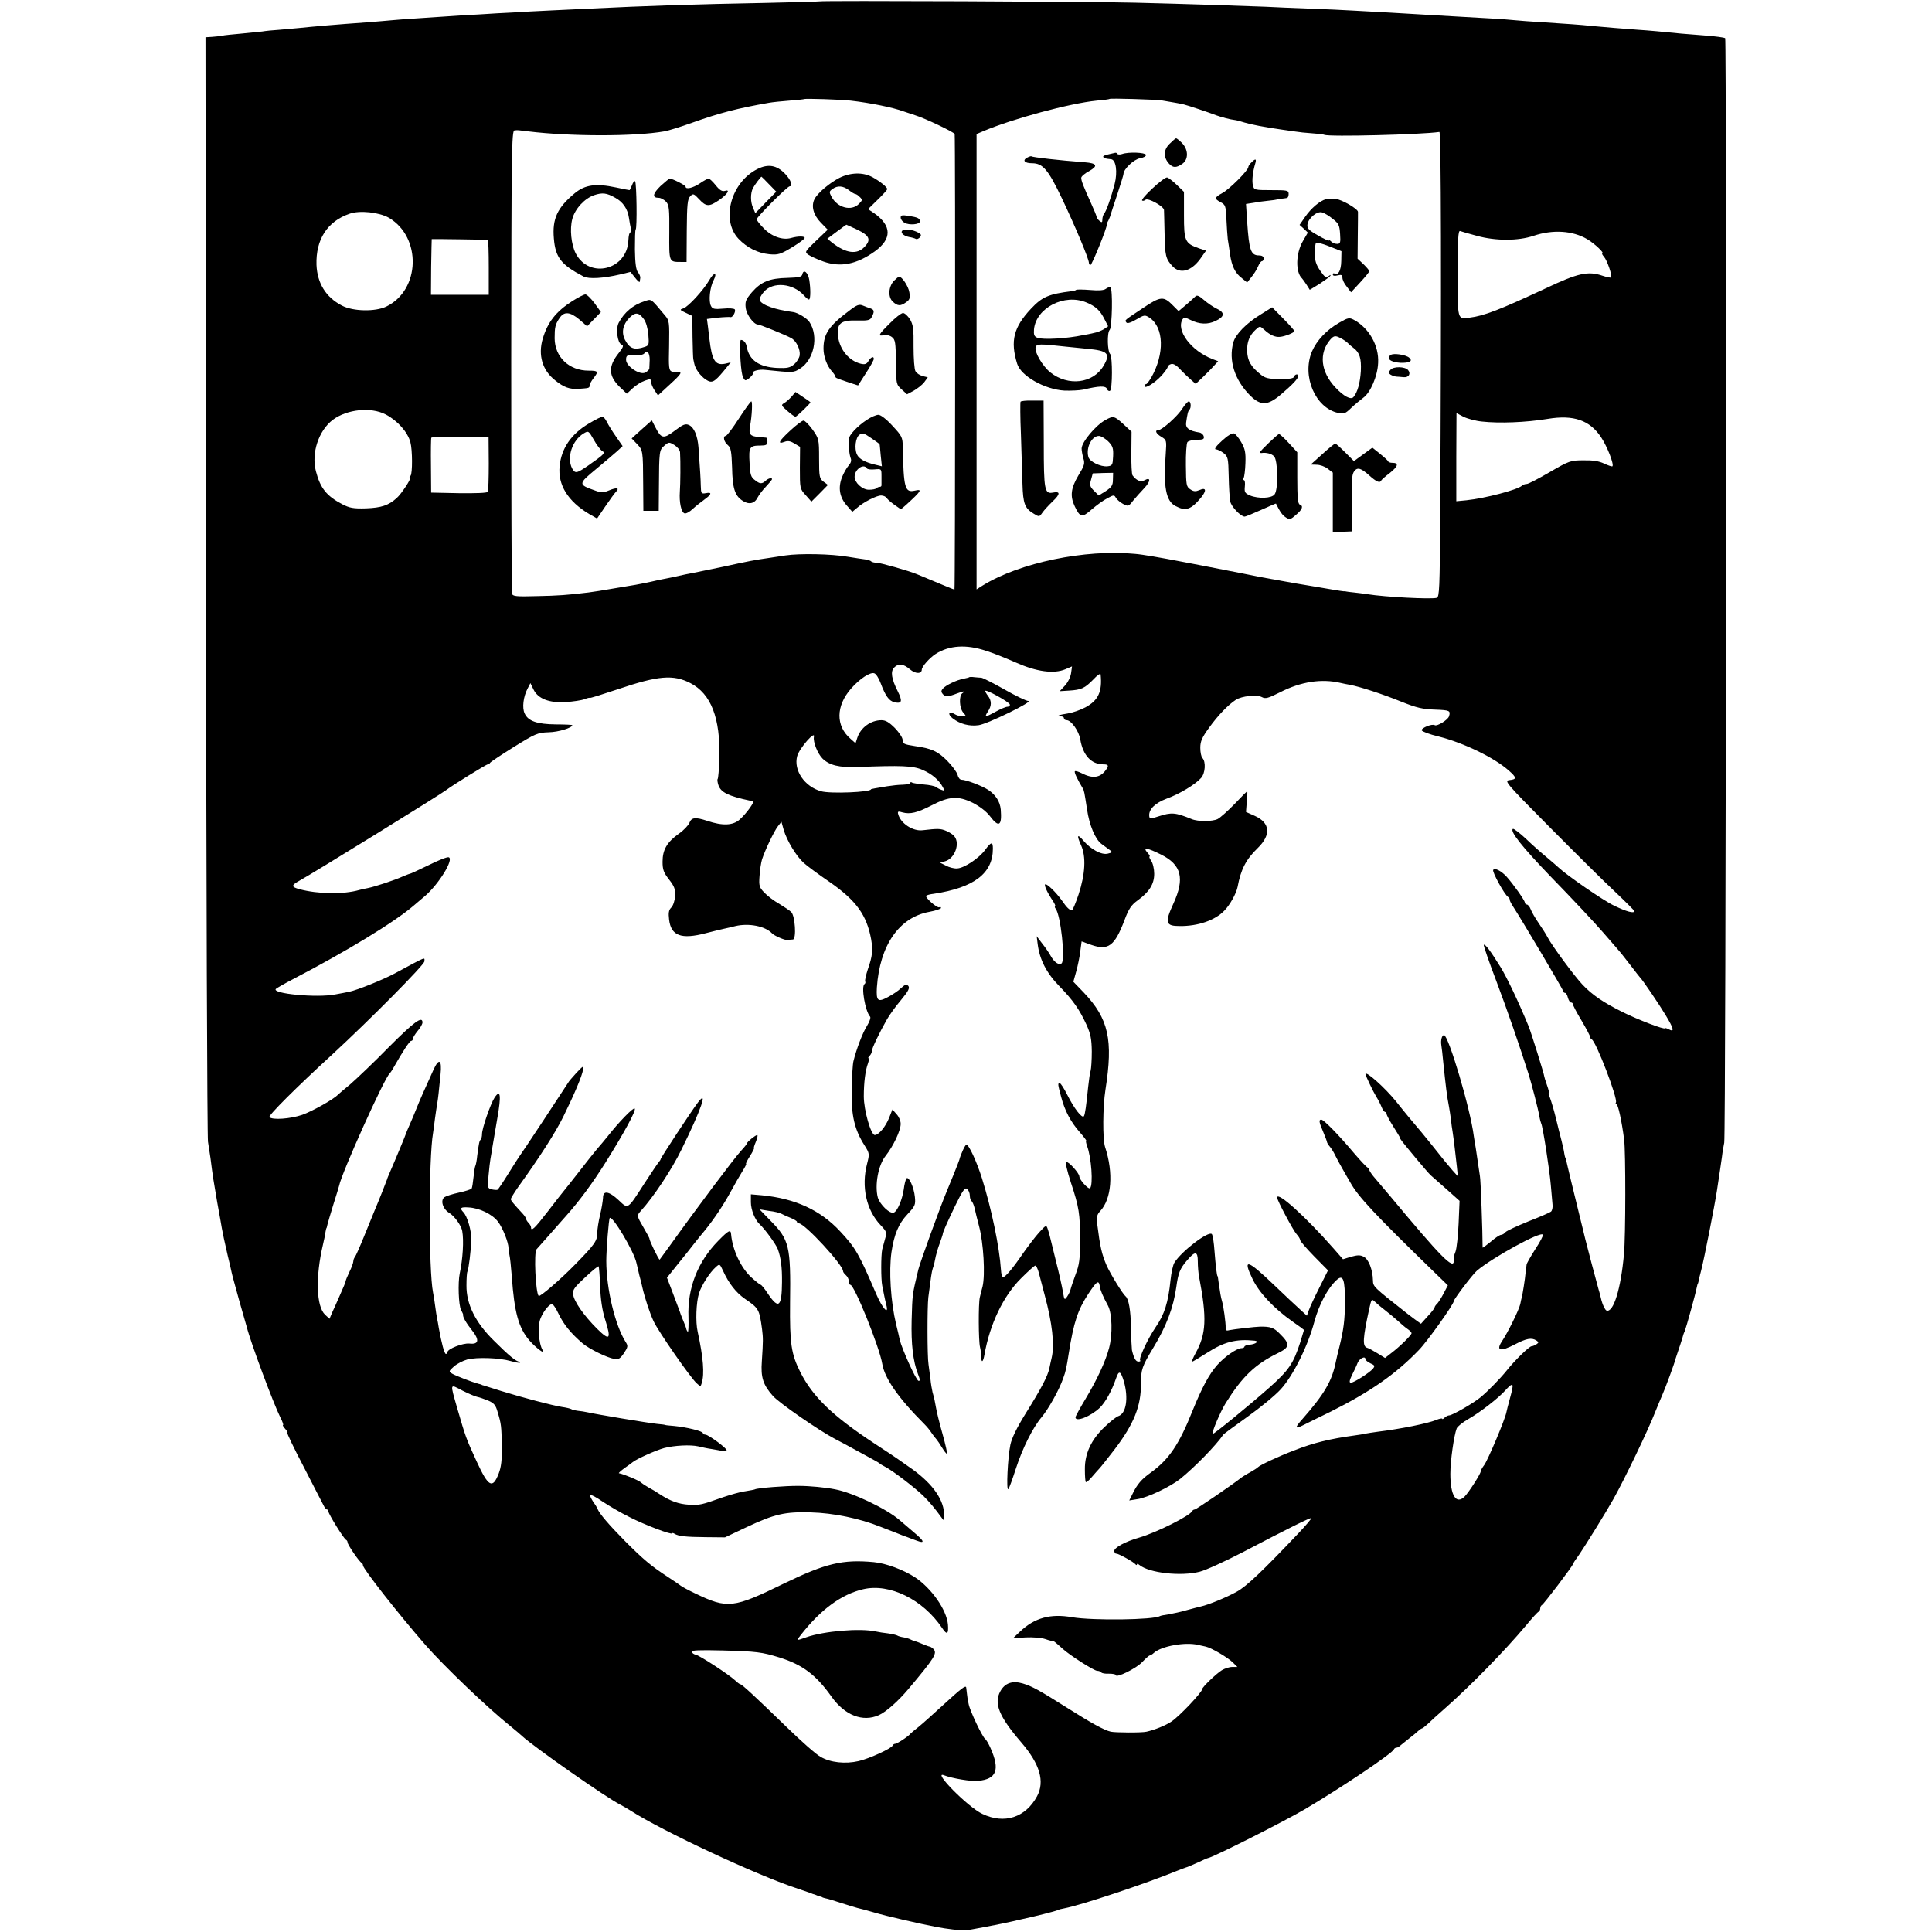 <?xml version="1.0" standalone="no"?>
<!DOCTYPE svg PUBLIC "-//W3C//DTD SVG 20010904//EN"
 "http://www.w3.org/TR/2001/REC-SVG-20010904/DTD/svg10.dtd">
<svg version="1.0" xmlns="http://www.w3.org/2000/svg"
 width="1006pt" height="1006pt" viewBox="0 0 1006 1006"
 preserveAspectRatio="xMidYMid meet">
<g transform="translate(0,1006) scale(0.1,-0.1)"
fill="#000000" stroke="none">
<path d="M4267 10053 c-2 -1 -127 -5 -277 -8 -370 -7 -619 -15 -925 -30 -55
-3 -149 -7 -210 -10 -60 -3 -144 -7 -185 -10 -41 -2 -120 -6 -175 -10 -55 -3
-129 -7 -165 -10 -36 -2 -103 -7 -150 -10 -47 -3 -107 -7 -135 -10 -27 -3 -86
-7 -130 -11 -171 -12 -282 -22 -360 -30 -22 -2 -67 -6 -100 -9 -33 -2 -73 -6
-90 -9 -16 -2 -66 -7 -109 -11 -43 -4 -88 -8 -100 -11 -11 -2 -35 -5 -53 -6
l-33 -2 3 -2856 c1 -1570 6 -2873 10 -2895 3 -22 9 -60 13 -85 12 -97 16 -119
35 -230 12 -63 22 -124 24 -135 5 -28 13 -66 31 -144 9 -36 18 -75 20 -86 2
-11 20 -76 39 -145 20 -69 38 -132 40 -140 20 -80 139 -399 175 -471 11 -21
17 -39 14 -39 -4 0 1 -9 11 -20 10 -11 15 -20 11 -20 -4 0 34 -80 85 -177 50
-98 97 -188 103 -200 6 -13 14 -23 19 -23 4 0 7 -5 7 -10 0 -13 81 -144 92
-148 4 -2 8 -8 8 -14 0 -11 61 -101 73 -106 4 -2 7 -8 7 -13 0 -18 188 -257
325 -414 97 -111 327 -331 445 -425 24 -19 50 -42 59 -50 59 -55 440 -322 511
-357 14 -7 39 -22 55 -32 163 -105 663 -339 871 -406 27 -9 56 -19 64 -22 8
-4 18 -7 23 -8 4 -2 9 -4 12 -5 3 -1 10 -4 15 -5 6 -1 11 -3 13 -5 1 -1 9 -3
17 -5 8 -1 44 -12 80 -24 36 -12 74 -23 85 -26 11 -2 51 -13 89 -24 56 -17
238 -59 323 -75 44 -9 129 -19 148 -18 18 1 200 36 250 48 11 3 30 7 43 10 62
13 182 43 190 48 5 3 20 7 33 9 86 16 421 127 594 198 17 7 35 13 40 15 6 1
33 13 60 25 28 13 52 24 55 24 27 4 397 191 504 254 190 112 456 291 464 312
2 5 8 9 14 9 5 0 15 6 22 13 7 6 28 23 46 37 18 14 39 31 46 38 7 6 15 12 18
12 3 0 16 10 29 22 13 13 56 52 97 88 129 114 305 294 415 425 32 39 62 72 67
73 4 2 8 10 8 17 0 7 4 15 8 17 9 3 162 205 162 213 0 3 15 26 34 52 30 44
137 216 178 289 58 104 180 357 218 455 12 30 28 68 35 84 17 38 66 171 69
188 2 6 6 19 9 27 5 14 30 89 32 100 1 3 4 12 8 20 8 21 56 194 61 222 3 12 5
23 6 23 1 0 3 7 5 15 1 8 7 33 13 55 16 62 69 331 82 415 17 111 18 121 26
175 3 27 9 61 12 75 9 39 13 5743 5 5751 -5 4 -51 10 -103 14 -52 4 -108 9
-125 10 -89 9 -176 17 -225 20 -69 5 -180 14 -243 20 -52 6 -129 11 -267 20
-47 3 -107 7 -135 10 -46 5 -151 11 -315 20 -36 2 -105 6 -155 9 -102 6 -252
15 -370 21 -44 3 -143 7 -220 10 -77 3 -183 7 -235 10 -127 5 -429 15 -675 21
-209 6 -1644 12 -1648 7z m163 -517 c104 -12 221 -36 275 -56 11 -4 38 -13 60
-20 50 -15 205 -89 206 -98 4 -21 3 -2372 -1 -2372 -3 0 -54 21 -195 80 -43
18 -191 60 -211 60 -11 0 -24 3 -28 7 -3 4 -17 8 -29 10 -12 1 -53 8 -92 14
-86 15 -251 18 -325 7 -30 -5 -68 -10 -85 -13 -71 -10 -108 -17 -240 -46 -77
-16 -149 -31 -160 -33 -18 -3 -38 -7 -105 -22 -14 -3 -34 -7 -45 -9 -11 -2
-40 -8 -65 -14 -25 -5 -61 -13 -80 -16 -19 -3 -60 -10 -90 -15 -100 -17 -118
-20 -156 -25 -106 -13 -159 -17 -271 -19 -106 -3 -123 -1 -127 13 -2 9 -4 555
-4 1214 1 1089 2 1197 17 1198 19 2 15 2 71 -5 222 -27 555 -27 709 0 19 3 84
23 145 45 146 52 236 75 401 104 17 3 64 8 105 11 41 3 76 7 77 8 5 4 191 -2
243 -8z m1620 1 c65 -11 95 -16 115 -21 21 -5 134 -43 170 -57 24 -9 74 -22
95 -24 9 -1 31 -7 50 -13 33 -10 103 -24 195 -37 22 -3 54 -8 70 -10 17 -3 55
-7 86 -9 31 -2 60 -5 65 -8 23 -11 505 1 599 15 9 2 11 -801 4 -2000 -2 -376
-4 -422 -18 -426 -31 -8 -266 4 -361 19 -19 3 -51 7 -70 9 -19 2 -37 4 -40 5
-3 1 -8 2 -12 1 -4 0 -31 4 -60 9 -29 5 -69 12 -88 15 -50 8 -150 25 -180 31
-14 3 -36 7 -50 9 -14 2 -83 15 -155 30 -71 14 -164 32 -205 40 -41 8 -88 17
-105 20 -114 22 -206 38 -245 41 -260 25 -600 -46 -792 -164 l-33 -21 0 1186
0 1185 35 15 c154 65 450 145 590 159 36 3 66 7 68 9 5 4 237 -3 272 -8z
m-4025 -611 c171 -101 164 -376 -13 -462 -57 -28 -174 -26 -232 5 -83 43 -128
116 -132 212 -4 132 56 226 172 266 53 19 154 8 205 -21z m5665 -94 c98 -27
214 -27 295 0 101 34 204 27 279 -17 39 -23 94 -75 79 -75 -3 0 1 -8 9 -17 17
-19 44 -100 37 -108 -3 -2 -23 2 -44 9 -76 26 -127 15 -300 -67 -236 -110
-318 -142 -393 -151 -64 -8 -62 -16 -62 231 0 180 3 224 13 220 7 -3 46 -14
87 -25z m-5150 -21 c3 0 5 -65 5 -143 l0 -143 -151 0 -150 0 1 145 c1 80 3
145 3 145 6 1 288 -3 292 -4z m-532 -909 c62 -32 115 -92 129 -145 11 -41 11
-162 1 -174 -6 -7 -8 -13 -4 -13 10 0 -45 -83 -68 -103 -43 -39 -81 -51 -160
-54 -67 -2 -86 2 -125 22 -81 43 -113 83 -136 171 -25 94 14 212 88 268 74 55
198 68 275 28z m5708 -37 c91 -10 228 -5 344 14 134 22 218 -7 277 -96 32 -48
68 -141 59 -151 -3 -2 -22 4 -43 14 -27 13 -59 18 -108 17 -67 0 -75 -3 -175
-61 -58 -34 -112 -62 -120 -62 -9 0 -20 -4 -25 -9 -24 -22 -194 -66 -290 -76
l-52 -5 0 229 1 230 36 -19 c20 -10 64 -22 96 -25z m-5171 -218 c0 -76 -2
-142 -5 -148 -4 -6 -63 -8 -151 -7 l-144 3 -1 140 c-1 77 0 143 2 146 2 3 69
5 151 5 l147 -1 1 -138z m2590 -976 c33 -10 103 -38 155 -61 108 -48 197 -60
257 -35 l35 15 -5 -36 c-3 -20 -17 -48 -32 -64 l-27 -29 48 3 c65 4 82 12 127
58 20 22 38 34 38 26 9 -89 -12 -135 -79 -171 -26 -14 -67 -28 -92 -32 -46 -7
-66 -15 -37 -15 10 0 17 -4 17 -10 0 -5 6 -10 14 -10 24 0 64 -57 71 -100 14
-83 57 -130 120 -130 28 0 30 -7 12 -31 -30 -40 -69 -44 -125 -15 -16 8 -32
13 -35 10 -5 -5 13 -42 41 -89 7 -12 8 -17 22 -108 12 -84 43 -157 75 -181 14
-10 33 -24 42 -31 17 -12 16 -14 -9 -20 -32 -8 -88 22 -127 68 -31 37 -36 29
-12 -24 27 -59 22 -151 -13 -257 -15 -45 -31 -82 -34 -82 -13 0 -28 15 -52 50
-30 43 -81 92 -88 85 -6 -6 13 -46 41 -87 10 -16 15 -28 11 -28 -3 0 -2 -6 3
-12 26 -33 51 -264 31 -284 -13 -12 -38 5 -56 37 -9 17 -30 47 -46 67 l-28 37
5 -40 c10 -81 46 -152 114 -221 70 -72 103 -119 140 -199 22 -49 27 -74 28
-140 0 -44 -3 -89 -6 -100 -4 -11 -9 -49 -13 -85 -10 -99 -16 -142 -22 -152
-9 -14 -51 40 -86 110 -17 34 -35 62 -40 62 -11 0 -10 -6 7 -70 19 -73 50
-132 98 -186 21 -24 36 -44 33 -44 -3 0 -1 -11 4 -26 23 -59 33 -204 16 -221
-8 -8 -56 44 -56 62 -1 17 -56 78 -67 74 -7 -2 3 -44 23 -106 43 -130 48 -163
48 -303 0 -95 -4 -126 -23 -175 -12 -33 -24 -68 -26 -77 -2 -10 -10 -27 -18
-39 -14 -20 -15 -19 -22 23 -4 24 -20 97 -37 163 -16 66 -31 125 -32 130 -1 6
-6 21 -10 34 -8 24 -8 24 -45 -16 -20 -22 -57 -71 -84 -109 -53 -78 -92 -124
-104 -124 -5 0 -10 17 -11 38 -8 120 -49 317 -99 477 -27 86 -68 175 -81 175
-6 0 -30 -51 -37 -80 -2 -8 -48 -123 -66 -165 -32 -76 -138 -368 -147 -405
-32 -134 -31 -126 -35 -265 -3 -123 7 -212 33 -280 12 -31 12 -35 3 -35 -12 0
-87 167 -98 214 -2 12 -11 48 -19 81 -28 118 -38 276 -24 375 14 93 37 148 83
197 40 43 43 49 39 90 -5 51 -32 110 -44 97 -4 -5 -11 -31 -14 -57 -8 -54 -33
-114 -52 -121 -21 -8 -72 42 -83 78 -17 65 2 170 41 218 40 51 78 131 78 166
0 16 -10 39 -22 51 l-21 24 -17 -43 c-18 -46 -54 -90 -75 -90 -20 0 -57 129
-57 201 0 73 8 136 22 173 5 15 6 26 3 26 -4 0 -2 5 5 12 7 7 12 18 12 26 0
13 39 95 79 165 12 21 44 66 72 99 39 47 47 63 39 74 -10 11 -16 9 -38 -11
-14 -14 -46 -35 -69 -47 -52 -28 -61 -20 -57 50 15 219 115 365 273 394 34 6
61 16 61 20 0 5 -4 7 -9 4 -10 -7 -77 52 -68 60 3 3 20 8 39 10 210 32 308
106 308 235 0 38 -9 36 -40 -6 -32 -44 -110 -96 -147 -97 -16 -1 -42 6 -58 15
l-30 15 25 7 c51 13 81 93 49 131 -7 9 -26 21 -43 28 -29 12 -43 12 -121 3
-51 -7 -116 36 -128 84 -4 14 0 16 22 9 40 -11 77 -2 151 36 92 48 139 51 215
14 37 -19 72 -46 90 -70 46 -61 63 -51 56 35 -4 41 -26 76 -65 102 -34 22
-116 53 -140 53 -8 0 -17 12 -20 26 -4 14 -29 48 -55 74 -48 48 -80 63 -166
75 -58 9 -65 12 -65 33 0 11 -18 38 -40 61 -30 30 -48 41 -70 41 -56 0 -109
-39 -126 -92 l-9 -28 -26 23 c-78 67 -77 171 3 262 46 52 100 87 121 79 9 -3
24 -27 33 -52 25 -66 43 -91 70 -98 40 -10 45 4 19 56 -33 65 -39 104 -19 124
22 23 48 20 82 -9 29 -25 62 -25 62 -1 1 16 40 60 72 81 71 45 160 51 263 16z
m-1540 -168 c108 -56 156 -182 151 -390 -2 -57 -6 -106 -9 -109 -3 -3 -1 -18
4 -33 13 -37 51 -56 164 -80 3 -1 10 -1 16 -1 13 0 -33 -65 -69 -97 -35 -32
-90 -34 -170 -7 -61 20 -81 18 -92 -10 -5 -13 -29 -39 -55 -57 -62 -44 -85
-84 -85 -146 0 -42 6 -57 34 -93 28 -36 33 -50 31 -86 -1 -24 -10 -50 -20 -60
-13 -13 -15 -28 -11 -62 10 -85 63 -105 192 -71 38 10 80 20 94 23 14 3 41 9
60 14 69 16 154 0 190 -38 12 -13 66 -36 80 -35 8 1 21 3 29 3 19 3 11 124 -9
143 -8 8 -37 27 -63 43 -27 15 -61 41 -77 58 -26 27 -29 35 -25 87 2 31 8 70
13 86 15 47 63 148 83 173 l18 23 12 -43 c17 -56 65 -136 104 -171 16 -15 77
-60 134 -99 140 -97 194 -173 217 -298 10 -58 7 -89 -17 -157 -10 -30 -16 -59
-14 -63 3 -5 1 -11 -3 -14 -19 -11 3 -142 29 -170 4 -5 -3 -26 -16 -47 -23
-36 -56 -123 -71 -185 -4 -16 -8 -83 -9 -149 -3 -132 14 -207 68 -291 25 -40
25 -43 12 -94 -31 -119 -4 -242 71 -320 31 -33 33 -38 23 -70 -5 -19 -12 -44
-15 -55 -7 -31 -7 -157 0 -190 3 -17 8 -39 10 -50 2 -11 7 -33 11 -49 15 -57
-19 -21 -52 55 -92 214 -108 241 -188 327 -103 111 -234 171 -407 188 l-58 5
0 -41 c0 -39 21 -92 46 -115 27 -25 84 -103 94 -129 16 -44 23 -94 22 -173 -1
-127 -17 -142 -71 -63 -18 28 -36 50 -40 50 -3 0 -25 17 -48 38 -55 50 -99
144 -106 225 -2 27 -13 21 -67 -34 -107 -109 -161 -246 -155 -398 1 -45 0 -79
-4 -76 -3 4 -6 10 -7 13 0 4 -6 21 -13 37 -7 17 -17 41 -21 55 -5 14 -22 59
-38 101 l-29 76 56 70 c31 38 70 87 86 108 17 21 41 52 56 69 47 58 96 131
134 201 21 39 49 87 62 108 13 20 21 37 18 37 -3 0 6 18 20 40 14 22 23 40 21
40 -3 0 2 16 10 35 8 19 11 35 7 35 -10 -1 -53 -36 -53 -43 0 -3 -14 -21 -31
-39 -36 -39 -229 -296 -370 -493 -28 -38 -52 -72 -54 -74 -4 -3 -54 99 -53
109 0 3 -14 29 -31 58 -36 62 -36 62 -13 88 64 70 162 217 211 319 102 207
140 317 85 244 -33 -43 -194 -288 -194 -295 0 -3 -5 -10 -11 -17 -6 -7 -38
-55 -72 -107 -91 -141 -85 -137 -135 -90 -51 48 -82 53 -82 13 -1 -16 -7 -55
-15 -88 -8 -33 -15 -76 -15 -96 0 -40 -13 -59 -115 -163 -75 -77 -184 -171
-190 -164 -16 16 -26 228 -11 243 6 7 38 43 71 80 33 37 70 80 83 94 72 81
137 170 204 276 99 158 162 274 153 283 -7 7 -83 -71 -140 -144 -16 -20 -42
-51 -57 -68 -14 -17 -56 -69 -92 -116 -37 -47 -72 -92 -79 -100 -7 -8 -46 -58
-86 -110 -68 -88 -86 -105 -86 -80 0 5 -6 15 -12 22 -7 6 -13 16 -13 20 0 4
-8 17 -17 27 -51 55 -63 70 -63 77 0 5 18 34 39 64 111 154 195 285 235 367
56 114 97 210 102 243 4 23 1 21 -35 -17 -21 -23 -40 -45 -42 -50 -5 -9 -245
-373 -257 -388 -4 -5 -29 -45 -56 -88 -26 -42 -51 -79 -55 -82 -4 -2 -18 -1
-31 2 -22 6 -22 9 -16 72 3 36 8 76 10 87 2 12 7 39 10 60 4 22 15 90 26 153
21 119 16 152 -15 105 -21 -32 -65 -160 -65 -189 0 -12 -3 -25 -7 -29 -7 -7
-9 -16 -18 -84 -2 -24 -7 -47 -9 -51 -3 -4 -7 -31 -10 -59 -3 -29 -7 -56 -10
-61 -3 -4 -33 -14 -66 -21 -33 -7 -67 -18 -76 -24 -22 -17 -8 -62 26 -82 27
-17 62 -65 67 -94 9 -49 3 -146 -13 -221 -10 -48 -6 -167 7 -190 7 -13 12 -25
11 -26 -4 -8 16 -43 45 -79 41 -51 37 -76 -13 -70 -35 3 -114 -28 -114 -45 0
-5 -4 -9 -8 -9 -8 0 -23 57 -37 135 -2 17 -7 39 -9 50 -2 11 -7 40 -10 65 -3
25 -8 56 -11 70 -23 115 -23 697 0 830 2 14 7 48 10 75 4 28 9 64 12 80 5 30
7 51 17 150 8 78 -8 88 -37 24 -53 -117 -69 -153 -87 -198 -10 -25 -26 -64
-36 -86 -10 -22 -18 -42 -19 -45 -1 -6 -60 -148 -83 -200 -8 -19 -16 -37 -16
-40 -2 -7 -45 -116 -66 -165 -9 -22 -34 -83 -55 -135 -21 -52 -42 -99 -46
-104 -5 -6 -9 -16 -9 -23 0 -8 -9 -33 -20 -55 -11 -23 -20 -45 -20 -49 0 -4
-13 -36 -29 -71 -15 -35 -34 -77 -42 -94 l-13 -31 -23 21 c-46 43 -51 196 -11
366 6 25 12 54 13 65 2 11 4 20 5 20 1 0 3 8 5 18 2 9 16 56 31 105 15 48 29
92 30 98 12 64 237 564 263 584 3 3 13 17 21 32 47 83 83 138 91 138 5 0 9 5
9 11 0 6 11 24 25 41 14 16 25 36 25 44 0 36 -44 3 -175 -128 -77 -79 -168
-165 -200 -193 -33 -27 -62 -52 -65 -55 -22 -24 -135 -87 -186 -105 -61 -21
-155 -28 -171 -12 -7 8 138 153 328 327 193 178 479 466 479 484 0 22 18 30
-153 -62 -61 -33 -198 -88 -238 -96 -13 -3 -46 -9 -73 -14 -95 -19 -335 4
-309 29 4 4 44 27 88 50 279 145 529 297 630 384 17 14 43 37 59 50 73 64 150
190 123 201 -8 3 -55 -16 -105 -41 -51 -25 -95 -45 -98 -45 -3 0 -20 -7 -37
-14 -41 -19 -145 -53 -180 -60 -15 -3 -35 -7 -45 -10 -83 -24 -215 -22 -313 4
-43 12 -43 20 0 44 60 32 743 454 766 473 25 20 207 133 215 133 4 0 10 3 12
8 2 4 57 41 123 82 113 70 124 75 182 77 51 1 123 23 123 37 0 2 -39 4 -86 4
-97 1 -144 17 -162 57 -14 29 -7 87 15 129 l15 29 16 -33 c23 -48 81 -71 168
-66 38 3 81 9 97 15 15 6 27 9 27 7 0 -3 66 18 147 45 210 71 289 78 378 32z
m3385 1 c14 -3 36 -8 50 -10 52 -10 169 -48 265 -87 82 -33 114 -40 178 -42
76 -3 81 -5 72 -35 -6 -19 -62 -53 -74 -46 -14 9 -72 -15 -68 -27 2 -6 41 -21
88 -32 130 -33 288 -109 365 -177 42 -37 43 -46 4 -50 -29 -3 -20 -14 207
-243 131 -132 284 -284 341 -337 56 -53 102 -99 102 -102 0 -14 -41 -3 -105
28 -57 27 -248 159 -291 200 -6 6 -33 29 -59 51 -27 22 -76 65 -109 97 -33 31
-64 54 -68 52 -18 -11 46 -92 193 -245 117 -120 234 -245 277 -295 23 -27 56
-65 73 -84 17 -19 49 -60 72 -90 23 -30 44 -57 47 -60 12 -11 99 -139 133
-196 43 -71 47 -90 17 -74 -11 6 -20 8 -20 6 0 -10 -143 45 -223 85 -98 49
-156 88 -207 142 -42 44 -160 204 -182 247 -7 14 -28 47 -46 73 -18 26 -37 59
-42 73 -5 13 -14 24 -20 24 -5 0 -10 5 -10 10 0 11 -60 96 -96 136 -27 29 -61
47 -69 34 -6 -10 59 -129 78 -141 5 -3 8 -9 8 -13 -1 -3 5 -16 13 -29 58 -90
266 -442 266 -448 0 -5 4 -9 9 -9 5 0 12 -11 15 -25 4 -14 11 -25 16 -25 6 0
10 -4 10 -9 0 -5 20 -44 45 -85 25 -42 45 -81 45 -85 0 -5 3 -11 8 -13 22 -9
138 -311 126 -329 -3 -5 -1 -9 3 -9 8 0 27 -84 40 -185 8 -60 8 -504 -1 -595
-16 -181 -55 -307 -91 -294 -7 3 -19 26 -26 52 -6 26 -13 52 -15 57 -9 31 -65
243 -69 261 -3 11 -22 92 -44 180 -21 87 -43 175 -47 194 -11 48 -11 50 -14
53 -1 1 -3 11 -5 22 -1 11 -8 40 -14 65 -7 25 -20 79 -30 120 -10 41 -24 87
-30 103 -6 15 -9 27 -6 27 2 0 -2 18 -10 40 -8 22 -14 43 -14 45 1 7 -69 231
-81 260 -51 124 -112 253 -147 310 -53 85 -80 121 -87 115 -2 -3 27 -88 66
-190 58 -154 121 -337 168 -485 16 -52 49 -179 55 -215 3 -18 8 -36 10 -40 8
-12 44 -246 50 -320 4 -41 8 -87 9 -102 2 -15 -2 -32 -8 -37 -6 -5 -59 -28
-118 -51 -59 -24 -113 -49 -119 -56 -6 -8 -17 -14 -23 -14 -7 0 -31 -16 -54
-36 -23 -19 -42 -33 -42 -30 0 80 -10 357 -14 372 -2 12 -7 45 -11 74 -4 29
-9 62 -11 74 -2 12 -7 39 -10 61 -18 143 -132 525 -155 525 -11 0 -18 -27 -14
-52 2 -13 7 -52 10 -88 13 -125 19 -177 30 -233 3 -15 7 -44 10 -65 2 -20 6
-51 9 -67 6 -39 15 -116 22 -180 l5 -50 -27 30 c-31 36 -42 49 -118 145 -33
41 -63 77 -66 80 -5 5 -73 87 -110 134 -57 71 -160 163 -160 143 0 -7 41 -93
56 -117 9 -14 21 -37 27 -52 6 -16 15 -28 19 -28 4 0 8 -5 8 -10 0 -6 16 -36
35 -66 19 -30 35 -56 35 -59 0 -6 8 -16 86 -110 32 -38 65 -77 74 -85 10 -8
47 -42 84 -74 l66 -59 -5 -118 c-3 -64 -10 -130 -16 -146 -6 -15 -10 -29 -10
-30 1 -2 1 -10 1 -18 0 -49 -66 18 -330 335 -25 30 -60 71 -77 91 -18 20 -33
42 -33 48 0 6 -4 11 -8 11 -4 0 -36 34 -72 76 -78 93 -157 174 -170 174 -14 0
-12 -13 10 -64 11 -26 20 -50 20 -54 1 -4 7 -14 14 -22 7 -8 20 -28 28 -45 8
-16 24 -47 36 -67 12 -21 31 -55 43 -75 41 -74 126 -165 437 -467 l71 -69 -21
-40 c-11 -22 -27 -47 -34 -55 -8 -7 -14 -16 -14 -20 0 -4 -16 -25 -36 -46
l-35 -39 -32 23 c-18 13 -36 28 -42 32 -175 138 -175 138 -176 171 -1 55 -23
111 -48 123 -18 10 -33 9 -66 0 l-42 -13 -49 56 c-146 166 -294 300 -294 265
0 -14 83 -170 101 -190 10 -11 19 -25 19 -31 0 -6 33 -44 73 -85 l72 -73 -45
-90 c-25 -49 -50 -103 -55 -118 l-10 -28 -36 33 c-20 18 -80 74 -133 125 -142
136 -167 143 -114 33 35 -72 111 -153 209 -222 32 -22 59 -42 59 -43 0 -1 -9
-29 -19 -63 -36 -112 -60 -147 -161 -237 -99 -88 -292 -246 -296 -242 -6 6 40
116 69 162 85 136 152 201 271 259 63 31 65 47 9 102 -30 31 -48 37 -103 36
-21 0 -139 -14 -157 -18 -17 -5 -22 -2 -21 13 1 23 -11 112 -19 138 -6 20 -10
44 -18 100 -2 17 -4 30 -5 30 -4 0 -10 55 -16 130 -3 44 -9 84 -14 89 -17 18
-158 -89 -195 -149 -7 -11 -16 -51 -20 -90 -12 -117 -31 -179 -79 -248 -40
-59 -88 -162 -79 -171 4 -3 -1 -6 -9 -6 -14 0 -24 17 -34 60 -1 8 -4 60 -5
115 -1 91 -12 152 -28 165 -15 12 -80 118 -99 161 -25 58 -34 97 -49 217 -4
35 -1 48 16 66 59 63 70 198 25 334 -13 40 -12 209 2 297 41 261 17 370 -113
507 l-54 56 15 54 c8 29 18 76 21 104 l7 52 50 -18 c89 -31 122 -6 173 128 22
59 35 79 68 103 61 44 87 85 87 139 0 25 -7 56 -16 68 -8 12 -12 22 -8 22 4 0
-1 9 -11 20 -27 30 -1 26 71 -10 106 -53 124 -124 64 -255 -46 -100 -41 -117
33 -117 95 -1 185 30 233 81 29 30 61 88 68 122 17 92 44 144 105 203 71 69
65 132 -16 168 l-45 20 4 54 c3 30 4 54 2 54 -1 0 -31 -30 -65 -66 -35 -36
-75 -72 -89 -79 -27 -13 -102 -14 -135 0 -86 35 -105 36 -173 14 -42 -14 -47
-14 -48 4 -2 34 32 66 90 88 67 24 150 74 180 108 22 24 26 85 7 104 -6 6 -11
30 -11 53 0 34 9 54 46 105 47 65 98 118 139 145 31 20 109 28 136 14 18 -10
32 -6 94 25 109 56 217 72 315 49z m-2742 -281 c-5 -26 19 -87 45 -113 36 -35
86 -47 182 -44 227 9 289 7 339 -15 49 -21 86 -53 106 -91 9 -17 8 -19 -7 -13
-10 3 -23 10 -29 15 -7 5 -35 11 -63 13 -29 3 -57 7 -62 10 -5 4 -9 3 -9 -2 0
-4 -17 -8 -38 -9 -20 0 -57 -4 -82 -8 -25 -4 -54 -9 -65 -11 -11 -2 -20 -4
-20 -5 0 -15 -212 -24 -260 -10 -86 24 -144 110 -124 183 11 41 96 137 87 100z
m812 -2389 c0 -12 4 -25 9 -28 4 -3 12 -20 16 -38 9 -38 9 -40 23 -93 23 -86
33 -253 18 -315 -4 -14 -10 -38 -14 -55 -8 -33 -7 -228 1 -260 3 -11 6 -33 6
-49 1 -35 10 -30 17 10 28 159 98 306 191 398 36 36 69 66 74 66 4 0 13 -17
18 -37 5 -21 20 -74 31 -118 39 -144 52 -258 36 -325 -3 -14 -9 -38 -12 -55
-9 -42 -44 -108 -124 -236 -46 -74 -72 -128 -79 -162 -14 -67 -22 -242 -11
-231 5 5 22 52 39 105 35 108 89 216 135 270 35 42 91 141 112 202 14 38 17
54 29 130 26 163 47 226 102 310 45 68 54 74 60 38 3 -20 14 -48 43 -101 21
-42 24 -147 5 -219 -18 -69 -62 -164 -122 -264 -29 -48 -53 -92 -53 -97 0 -27
80 5 127 50 30 30 62 88 84 152 15 44 24 41 41 -15 25 -88 12 -168 -29 -181
-10 -3 -42 -28 -71 -56 -70 -66 -104 -139 -103 -221 0 -34 2 -64 5 -66 3 -3
17 9 32 27 15 18 33 37 39 44 6 6 41 50 78 98 102 134 139 227 138 345 0 71 6
89 63 183 70 115 106 212 121 318 10 73 19 96 55 138 43 51 57 50 57 -4 0 -26
3 -63 7 -82 41 -215 37 -296 -19 -397 -13 -24 -21 -43 -17 -43 4 0 38 21 76
45 90 58 152 74 249 64 25 -3 6 -18 -26 -21 -15 -1 -27 -6 -27 -10 0 -4 -7 -8
-15 -8 -24 0 -87 -43 -127 -88 -41 -46 -79 -116 -128 -237 -71 -178 -123 -254
-218 -323 -48 -34 -71 -61 -95 -111 l-17 -34 43 7 c53 8 170 64 222 105 76 61
189 177 225 231 3 4 59 45 126 93 66 47 144 111 173 143 64 70 141 224 175
352 24 89 70 175 116 217 34 31 44 4 43 -120 0 -87 -7 -140 -28 -225 -8 -30
-16 -66 -19 -80 -20 -101 -59 -168 -175 -300 -41 -46 -39 -53 7 -30 20 10 84
42 142 70 204 102 338 195 458 320 45 46 182 239 182 255 0 10 99 141 121 159
84 70 332 206 343 187 3 -4 -15 -38 -40 -76 -24 -38 -45 -74 -45 -80 -1 -5 -3
-23 -5 -40 -3 -36 -16 -116 -20 -130 -2 -5 -5 -22 -8 -36 -7 -30 -64 -147 -97
-196 -30 -47 -5 -52 68 -14 61 32 88 37 113 21 13 -9 13 -11 0 -20 -8 -5 -19
-10 -25 -10 -12 0 -89 -75 -130 -127 -33 -41 -97 -107 -136 -139 -36 -30 -147
-94 -163 -94 -6 0 -17 -5 -24 -12 -7 -7 -12 -9 -12 -6 0 4 -15 1 -32 -6 -43
-18 -187 -47 -303 -61 -27 -4 -57 -8 -65 -10 -8 -2 -35 -7 -60 -10 -125 -17
-211 -38 -310 -77 -80 -30 -182 -78 -190 -88 -3 -4 -21 -15 -40 -26 -19 -10
-39 -23 -45 -27 -46 -37 -237 -167 -244 -167 -5 0 -11 -4 -13 -8 -10 -24 -186
-112 -275 -138 -74 -21 -135 -54 -131 -72 2 -7 6 -13 11 -12 10 1 90 -43 99
-55 4 -5 8 -6 8 -1 0 5 6 3 13 -3 51 -42 217 -60 314 -35 32 8 132 54 223 101
244 128 354 182 358 178 2 -2 -29 -39 -69 -81 -186 -196 -268 -274 -319 -302
-52 -29 -146 -68 -187 -77 -10 -2 -43 -11 -73 -19 -30 -9 -73 -18 -95 -22 -22
-3 -42 -7 -45 -9 -33 -20 -349 -24 -457 -6 -114 20 -196 -3 -272 -75 l-36 -34
66 4 c37 2 83 -2 103 -9 20 -7 36 -11 36 -8 0 4 18 -10 53 -42 37 -34 164
-115 180 -115 9 0 18 -4 21 -8 3 -5 21 -8 41 -7 19 0 35 -3 35 -7 0 -18 106
34 137 67 18 19 36 35 40 35 3 0 14 6 22 14 40 35 163 57 229 41 12 -3 31 -7
41 -9 30 -7 113 -56 140 -82 l24 -24 -27 0 c-15 0 -39 -8 -54 -17 -28 -17
-102 -88 -102 -98 0 -16 -119 -142 -160 -169 -31 -21 -89 -44 -130 -53 -24 -6
-163 -5 -186 0 -35 8 -102 45 -222 121 -154 97 -187 115 -236 130 -54 16 -93
3 -117 -40 -35 -63 -8 -131 109 -267 97 -113 123 -203 82 -280 -60 -111 -170
-147 -285 -92 -75 35 -264 227 -199 201 41 -16 141 -33 177 -29 96 9 115 57
65 170 -10 23 -23 45 -28 48 -14 9 -79 145 -86 181 -4 16 -8 40 -9 54 -2 14
-3 29 -4 33 -2 14 -26 -5 -120 -91 -50 -46 -107 -97 -128 -114 -21 -16 -40
-33 -43 -36 -9 -13 -69 -52 -79 -52 -5 0 -11 -4 -13 -9 -5 -15 -121 -68 -177
-81 -69 -16 -147 -8 -198 22 -23 12 -104 84 -180 158 -163 158 -230 220 -238
220 -3 0 -16 9 -27 20 -33 31 -188 132 -206 134 -9 2 -18 8 -20 15 -3 8 37 10
160 7 179 -5 203 -8 298 -37 120 -38 189 -90 270 -204 69 -97 162 -133 246
-96 38 17 101 73 154 136 137 163 152 187 130 209 -6 6 -14 11 -18 12 -4 0
-20 6 -37 13 -16 7 -34 14 -40 15 -5 1 -15 5 -21 8 -6 4 -22 9 -37 12 -15 2
-31 7 -35 10 -5 3 -27 8 -48 11 -21 2 -50 7 -64 10 -82 18 -269 2 -361 -30
-54 -19 -54 -20 -29 12 103 132 212 212 325 238 137 32 310 -53 410 -201 26
-39 35 -34 31 17 -7 77 -85 188 -170 245 -61 40 -152 74 -216 80 -162 15 -250
-6 -465 -110 -268 -131 -296 -134 -465 -53 -36 17 -69 35 -75 40 -5 4 -35 25
-66 45 -89 58 -127 90 -224 187 -86 87 -135 145 -144 169 -2 6 -13 24 -24 39
-10 16 -17 31 -14 33 3 3 32 -12 65 -35 33 -22 96 -59 141 -81 80 -41 221 -94
221 -84 0 3 5 2 12 -2 20 -13 58 -17 163 -18 l100 -1 110 52 c149 70 202 82
338 78 115 -3 253 -31 362 -75 28 -11 64 -25 80 -31 17 -7 32 -13 35 -14 3 -1
14 -5 25 -9 11 -4 33 -13 48 -18 45 -17 41 -3 -14 43 -28 24 -62 53 -76 65
-69 59 -243 142 -334 159 -50 10 -132 18 -189 18 -68 1 -218 -11 -229 -18 -4
-2 -27 -6 -51 -10 -25 -3 -76 -18 -115 -31 -113 -40 -121 -42 -177 -39 -54 3
-98 19 -153 55 -16 11 -43 27 -60 36 -16 9 -32 20 -35 23 -9 11 -88 44 -117
50 -4 0 9 12 28 26 19 13 39 28 44 32 21 17 122 62 163 73 54 14 137 18 177 9
17 -4 48 -11 70 -14 22 -4 47 -8 55 -10 8 -1 19 0 23 2 10 6 -92 82 -110 83
-7 0 -13 4 -13 8 0 10 -86 31 -150 37 -25 2 -45 4 -45 5 0 1 -20 4 -45 6 -48
5 -317 50 -360 60 -14 3 -37 7 -51 8 -15 2 -31 6 -35 9 -5 3 -27 8 -48 11 -51
8 -206 49 -316 83 -47 15 -88 28 -92 29 -5 1 -9 2 -10 4 -2 1 -10 3 -18 5 -33
9 -116 41 -135 52 -19 12 -19 13 9 38 16 14 47 30 69 36 50 13 167 9 226 -8
24 -7 47 -11 49 -8 3 3 1 5 -4 5 -16 0 -54 31 -132 109 -97 95 -144 191 -143
288 0 35 2 67 5 72 6 9 19 113 20 166 2 45 -21 123 -41 143 -21 22 -15 28 27
25 57 -3 123 -35 153 -74 25 -33 55 -108 55 -139 0 -8 3 -24 5 -36 3 -11 8
-61 12 -110 13 -187 35 -267 91 -333 34 -39 86 -78 70 -52 -21 34 -28 128 -11
167 15 37 45 74 60 74 5 -1 20 -22 32 -48 28 -59 66 -105 128 -158 34 -28 124
-73 164 -80 21 -4 30 1 50 30 21 32 22 38 9 58 -55 87 -101 277 -101 423 0 57
13 218 18 223 14 14 127 -175 139 -234 3 -10 9 -39 15 -64 7 -25 14 -53 16
-64 13 -56 39 -135 58 -175 23 -51 193 -296 225 -324 20 -18 20 -18 26 1 15
48 8 134 -21 267 -12 52 -8 154 7 202 14 42 56 108 88 136 19 17 20 17 37 -20
30 -66 68 -114 114 -146 72 -49 75 -54 89 -157 6 -49 6 -60 -1 -169 -6 -82 6
-122 58 -180 33 -37 240 -180 322 -223 29 -15 78 -41 110 -59 32 -17 72 -39
88 -48 17 -9 32 -18 35 -21 3 -3 16 -11 30 -18 39 -20 155 -109 198 -151 34
-34 60 -65 97 -116 13 -18 14 -16 11 27 -6 80 -70 164 -187 243 -24 17 -48 34
-54 38 -5 4 -62 42 -125 83 -214 141 -318 241 -383 370 -47 94 -55 147 -53
360 4 297 -4 329 -102 428 l-57 59 49 -8 c27 -3 56 -10 65 -15 9 -5 31 -15 49
-22 17 -7 32 -16 32 -20 0 -5 4 -8 10 -8 30 0 230 -216 230 -249 0 -5 7 -14
15 -21 8 -7 15 -21 15 -31 0 -11 4 -19 8 -19 21 0 152 -326 166 -411 12 -75
83 -178 220 -315 12 -12 28 -31 36 -44 8 -12 20 -28 26 -34 5 -6 19 -26 29
-43 11 -18 22 -33 26 -33 3 0 -7 46 -23 103 -16 56 -31 118 -34 137 -7 39 -8
45 -18 80 -3 14 -9 45 -11 70 -3 25 -8 59 -10 75 -7 41 -7 300 -1 350 13 101
17 131 23 150 7 21 8 23 16 65 3 14 12 44 21 68 8 23 15 43 15 45 -1 8 20 55
63 145 41 84 53 101 64 91 8 -6 14 -22 14 -35z m-1925 -473 c2 -66 11 -124 25
-169 34 -107 26 -117 -41 -51 -69 69 -121 143 -125 180 -3 23 8 37 63 88 36
34 68 60 70 57 2 -2 6 -49 8 -105z m4089 -125 c21 -16 50 -41 66 -55 15 -14
37 -33 49 -41 12 -8 21 -18 21 -22 0 -10 -61 -70 -106 -104 l-32 -25 -39 24
c-21 13 -46 27 -57 30 -22 9 -19 52 13 199 12 54 13 56 30 40 9 -9 34 -30 55
-46z m-104 -254 c0 -5 12 -14 26 -21 23 -10 24 -14 13 -28 -18 -21 -99 -73
-115 -73 -9 0 -8 11 5 38 10 20 24 49 30 65 10 24 41 39 41 19z m-4624 -196
c11 -2 36 -11 56 -19 30 -13 39 -23 49 -59 19 -63 20 -73 22 -178 1 -71 -3
-108 -16 -142 -32 -83 -54 -71 -115 62 -56 122 -57 125 -102 280 -37 131 -39
124 28 89 32 -16 67 -31 78 -33z m5389 46 c-1 -9 -8 -37 -15 -62 -7 -25 -14
-53 -16 -63 -6 -36 -98 -253 -116 -276 -10 -13 -18 -28 -18 -33 0 -12 -62
-109 -84 -131 -44 -43 -74 6 -74 119 0 68 19 200 33 236 4 10 31 32 61 49 61
35 157 109 194 151 29 32 40 36 35 10z"/>
<path d="M3944 9180 c-138 -69 -191 -265 -99 -363 45 -47 100 -75 162 -81 45
-4 57 0 117 36 36 22 66 44 66 49 0 10 -34 10 -70 0 -44 -13 -101 7 -142 49
-21 21 -38 43 -38 48 0 12 160 172 172 172 18 0 6 34 -24 65 -43 45 -88 53
-144 25z m60 -79 l38 -39 -55 -56 -54 -56 -11 26 c-15 31 -15 79 -1 105 8 16
41 59 44 59 1 0 18 -17 39 -39z"/>
<path d="M4371 9134 c-52 -27 -114 -79 -130 -111 -18 -36 -6 -82 33 -122 l36
-37 -61 -58 c-59 -57 -60 -58 -39 -73 12 -8 47 -24 78 -35 89 -31 172 -15 267
53 90 65 89 133 -2 198 l-33 22 50 49 c28 27 50 52 50 55 0 11 -42 44 -80 64
-48 25 -112 23 -169 -5z m49 -64 c14 -11 29 -20 33 -20 5 0 16 -7 24 -16 15
-14 14 -17 -5 -36 -39 -39 -111 -20 -142 37 -13 25 -13 28 5 41 26 19 55 17
85 -6z m44 -206 c63 -30 73 -52 39 -88 -40 -44 -98 -36 -172 22 l-23 19 48 36
c27 20 50 37 51 37 1 0 27 -12 57 -26z"/>
<path d="M3439 9091 c-41 -40 -44 -61 -9 -61 11 0 27 -9 38 -20 16 -17 18 -37
17 -161 -1 -154 -2 -153 59 -153 l31 0 1 163 c1 137 4 165 18 179 15 16 19 14
47 -16 36 -39 52 -39 103 -4 44 30 61 58 30 48 -14 -4 -27 4 -47 29 -15 19
-32 35 -37 35 -5 0 -26 -11 -46 -25 -36 -24 -74 -33 -74 -17 0 7 -68 42 -83
42 -3 0 -25 -18 -48 -39z"/>
<path d="M3291 9096 c-6 -14 -12 -26 -13 -26 -2 0 -34 6 -71 14 -104 22 -160
14 -213 -29 -92 -76 -119 -134 -110 -237 8 -99 38 -137 155 -198 27 -14 105
-9 190 11 l54 13 23 -29 c13 -17 24 -27 25 -22 1 4 2 13 3 20 1 6 -4 20 -12
29 -10 12 -15 47 -16 119 0 55 1 102 4 104 8 5 5 243 -3 251 -3 4 -11 -5 -16
-20z m-87 -66 c40 -22 64 -57 71 -105 3 -22 8 -48 11 -57 3 -10 1 -18 -4 -18
-5 0 -9 -18 -10 -41 -6 -155 -203 -204 -274 -69 -24 47 -32 128 -18 180 14 53
64 107 114 124 42 14 65 12 110 -14z"/>
<path d="M4690 8927 c0 -9 9 -21 20 -27 25 -14 80 -9 80 7 0 16 -10 21 -58 29
-35 5 -42 4 -42 -9z"/>
<path d="M4701 8861 c-16 -10 2 -29 32 -35 14 -2 31 -7 36 -10 5 -3 14 1 21 8
9 12 7 17 -11 26 -26 14 -64 19 -78 11z"/>
<path d="M4178 8632 c-3 -14 -17 -17 -78 -19 -93 -2 -137 -20 -185 -75 -32
-38 -36 -48 -32 -82 5 -36 42 -86 64 -86 10 0 143 -54 172 -70 27 -14 49 -59
45 -90 -2 -14 -15 -35 -29 -47 -21 -18 -35 -21 -88 -19 -95 5 -146 40 -159
111 -3 20 -16 35 -30 35 -9 0 -3 -143 7 -182 4 -16 12 -28 17 -28 12 0 44 32
40 39 -6 9 32 19 63 15 146 -15 146 -15 180 6 74 46 99 169 50 243 -13 20 -61
49 -85 52 -93 12 -165 37 -174 62 -3 7 7 27 22 44 48 54 152 44 209 -20 12
-14 24 -23 27 -20 7 7 7 57 0 101 -6 39 -30 59 -36 30z"/>
<path d="M3693 8601 c-30 -52 -110 -139 -135 -147 -20 -6 -19 -8 13 -23 l34
-16 1 -110 c1 -61 3 -112 4 -115 1 -3 3 -13 5 -23 5 -28 32 -65 61 -84 31 -20
43 -14 93 46 l36 44 -30 -7 c-51 -10 -68 17 -81 129 -2 17 -6 47 -8 67 l-5 37
57 7 c31 3 61 4 65 3 11 -5 30 29 23 40 -4 5 -30 7 -60 4 -46 -4 -56 -2 -64
14 -13 24 -6 97 14 134 21 42 1 43 -23 0z"/>
<path d="M4654 8597 c-28 -31 -31 -84 -5 -108 25 -23 40 -24 69 -3 19 13 22
22 17 52 -5 32 -39 83 -54 81 -3 0 -15 -10 -27 -22z"/>
<path d="M2981 8493 c-87 -56 -129 -110 -155 -197 -25 -85 -2 -164 64 -216 46
-37 75 -47 120 -45 57 4 60 4 60 18 0 6 9 23 20 37 28 36 25 40 -25 40 -102 0
-176 71 -177 168 0 58 3 72 25 105 24 37 55 34 104 -7 l40 -35 36 37 36 37
-33 46 c-19 25 -40 46 -48 46 -8 0 -38 -16 -67 -34z"/>
<path d="M3355 8491 c-58 -18 -105 -58 -133 -111 -17 -31 -7 -106 14 -114 13
-5 10 -13 -14 -44 -56 -70 -54 -119 5 -177 l37 -35 30 28 c17 16 46 34 64 40
28 10 32 9 32 -6 0 -9 8 -29 18 -44 l18 -27 64 59 c58 53 66 66 36 61 -4 -1
-16 1 -27 4 -16 6 -18 17 -15 135 2 123 1 131 -21 157 -77 92 -70 87 -108 74z
m-3 -92 c12 -16 21 -48 24 -82 4 -51 3 -56 -18 -63 -55 -19 -79 -10 -104 37
-19 38 -11 79 23 114 31 31 49 29 75 -6z m31 -212 c-1 -20 -2 -41 -2 -47 -1
-5 -10 -14 -21 -20 -28 -15 -100 33 -100 66 0 25 5 27 56 24 18 -1 35 4 39 10
13 21 28 4 28 -33z"/>
<path d="M4423 8443 c-107 -80 -135 -121 -135 -199 0 -41 19 -91 44 -118 10
-11 18 -23 18 -27 0 -7 4 -8 77 -33 l41 -13 41 64 c23 35 41 68 41 74 0 16
-15 10 -28 -11 -9 -16 -19 -19 -40 -14 -61 15 -109 73 -118 141 -8 69 13 87
100 84 55 -1 67 1 75 18 15 28 14 38 -6 45 -10 3 -28 10 -40 15 -19 8 -31 4
-70 -26z"/>
<path d="M4633 8376 c-59 -58 -64 -69 -30 -61 12 3 31 -2 41 -10 18 -13 20
-29 21 -131 1 -113 2 -116 29 -141 l29 -26 34 18 c19 11 44 30 55 44 l19 26
-27 7 c-15 4 -32 15 -37 25 -6 9 -10 67 -10 127 1 93 -2 116 -19 144 -11 17
-27 32 -36 32 -9 0 -41 -25 -69 -54z"/>
<path d="M4122 7995 c-11 -12 -28 -28 -39 -34 -17 -10 -15 -13 17 -41 19 -17
38 -30 42 -30 6 0 78 69 78 75 0 1 -17 14 -39 28 l-39 26 -20 -24z"/>
<path d="M3847 7880 c-32 -50 -63 -90 -68 -90 -16 0 -10 -31 11 -48 16 -14 19
-32 22 -117 2 -105 14 -144 51 -170 34 -24 65 -19 81 13 8 15 28 42 45 59 17
18 31 35 31 38 0 9 -18 5 -32 -7 -20 -19 -31 -19 -57 2 -21 15 -25 28 -28 90
-5 82 0 90 57 90 29 0 36 4 36 20 0 11 -3 20 -6 21 -3 0 -19 2 -35 3 -48 4
-57 13 -50 54 11 58 14 132 7 132 -4 0 -33 -41 -65 -90z"/>
<path d="M4514 7874 c-50 -33 -94 -80 -95 -102 -2 -31 3 -75 10 -96 6 -14 2
-26 -10 -40 -10 -11 -26 -39 -35 -62 -21 -55 -12 -104 26 -147 l28 -32 24 20
c33 30 102 65 126 65 12 0 25 -6 29 -13 4 -7 23 -23 41 -36 l33 -23 27 23 c81
74 87 84 44 74 -50 -11 -57 15 -61 226 -1 53 -4 58 -54 112 -31 34 -61 57 -73
57 -12 0 -39 -12 -60 -26z m66 -127 c1 -1 3 -28 6 -59 l6 -56 -33 8 c-53 12
-86 30 -97 54 -14 31 -7 88 13 102 15 11 24 9 61 -17 24 -16 44 -31 44 -32z
m-66 -126 c3 -5 22 -7 41 -5 35 3 35 3 35 -37 0 -21 0 -42 0 -46 0 -5 -4 -8
-9 -8 -5 0 -13 -3 -17 -7 -4 -5 -22 -8 -40 -8 -34 0 -74 37 -74 67 0 39 47 72
64 44z"/>
<path d="M3065 7854 c-91 -54 -142 -129 -151 -221 -10 -98 43 -183 153 -249
l42 -24 42 62 c24 35 49 70 57 78 20 20 2 23 -38 6 -29 -12 -40 -12 -72 0 -88
31 -88 34 4 110 46 38 96 81 112 95 l28 26 -34 49 c-19 27 -40 61 -48 77 -7
15 -18 27 -24 27 -6 0 -38 -16 -71 -36z m70 -142 c19 -10 11 -18 -72 -76 -61
-42 -68 -43 -84 -15 -29 56 0 146 60 182 25 15 26 14 53 -33 15 -27 35 -53 43
-58z"/>
<path d="M3341 7824 l-52 -47 27 -28 c32 -34 32 -34 33 -211 l1 -138 40 0 40
0 1 123 c1 189 2 194 28 216 23 20 25 20 52 4 16 -10 29 -26 30 -38 3 -49 2
-164 -1 -205 -4 -55 7 -107 24 -113 7 -3 26 7 42 22 16 15 44 37 62 50 38 27
41 40 7 33 -23 -4 -25 -2 -26 39 -1 41 -3 72 -12 200 -5 61 -23 104 -50 116
-18 8 -31 3 -74 -30 -59 -44 -70 -42 -102 21 l-17 33 -53 -47z"/>
<path d="M4116 7819 c-60 -55 -70 -74 -32 -60 17 7 31 5 52 -8 l30 -18 -1
-109 c0 -108 0 -109 30 -142 l30 -34 43 43 43 44 -23 17 c-21 16 -23 24 -23
120 0 101 -1 104 -34 151 -19 26 -40 47 -47 47 -7 0 -38 -23 -68 -51z"/>
<path d="M6090 9311 c-32 -31 -33 -70 -3 -103 20 -22 37 -23 68 -2 34 22 34
74 0 109 -14 14 -28 25 -31 25 -3 0 -18 -13 -34 -29z"/>
<path d="M5805 9264 c-5 -1 -23 -5 -39 -9 -15 -3 -25 -9 -21 -13 7 -7 12 -8
40 -11 26 -2 35 -66 19 -129 -18 -69 -44 -144 -56 -156 -4 -6 -8 -19 -8 -29 0
-16 -3 -17 -15 -7 -8 7 -15 16 -15 21 0 4 -13 36 -29 71 -40 88 -51 117 -51
132 0 7 18 23 41 35 48 27 41 41 -22 46 -134 10 -273 26 -278 31 -2 2 -12 -1
-23 -7 -26 -14 -13 -29 26 -29 56 0 84 -33 156 -184 68 -143 140 -314 140
-335 0 -6 4 -11 8 -11 8 0 88 198 85 210 -1 3 3 13 9 23 5 10 11 26 13 35 3 9
18 57 35 107 16 49 30 94 30 99 0 25 53 76 86 82 19 3 33 11 31 18 -4 12 -90
16 -124 4 -12 -4 -23 -3 -25 1 -2 4 -7 7 -13 5z"/>
<path d="M6516 9214 c-9 -8 -16 -19 -16 -24 0 -17 -99 -116 -135 -135 -42 -23
-43 -30 -9 -48 25 -13 27 -20 30 -88 2 -41 5 -87 7 -104 3 -16 8 -52 12 -80 9
-61 26 -97 62 -124 l27 -22 22 28 c13 15 28 40 35 56 6 15 15 27 20 27 5 0 9
7 9 15 0 9 -9 15 -24 15 -43 0 -52 26 -62 176 l-6 92 39 6 c21 4 56 9 78 11
22 2 41 5 43 6 1 1 11 3 22 4 11 1 25 3 30 4 6 0 10 10 10 21 0 19 -7 20 -90
20 -87 0 -90 1 -96 24 -6 25 -1 71 12 114 8 26 1 28 -20 6z"/>
<path d="M6002 9080 c-34 -31 -59 -60 -55 -64 3 -3 11 -2 18 4 13 11 94 -34
96 -53 0 -7 2 -61 3 -122 2 -117 6 -133 41 -171 39 -42 96 -28 144 37 l31 44
-37 12 c-73 26 -78 37 -78 173 l0 121 -37 36 c-21 20 -44 38 -51 39 -8 1 -41
-24 -75 -56z"/>
<path d="M6905 9023 c-32 -8 -78 -47 -109 -92 l-29 -42 22 -20 21 -20 -26 -45
c-37 -63 -39 -162 -4 -194 3 -3 13 -17 23 -32 l17 -27 51 31 c27 18 53 36 56
42 4 6 0 5 -9 -2 -13 -10 -20 -6 -44 29 -21 31 -28 52 -28 90 0 26 3 51 7 55
3 3 34 -5 69 -19 l63 -25 -1 -52 c-1 -49 -16 -76 -36 -64 -4 3 -8 0 -8 -6 0
-6 10 -8 25 -4 20 5 25 2 25 -12 0 -11 10 -32 23 -47 l22 -29 48 52 c26 28 47
54 47 58 0 4 -14 20 -30 36 l-31 29 1 116 c1 64 1 121 1 128 -1 16 -84 64
-118 68 -16 1 -37 1 -48 -2z m35 -103 c31 -24 35 -33 38 -79 3 -44 1 -51 -15
-51 -11 0 -24 5 -31 12 -7 7 -12 9 -12 6 0 -4 -26 8 -57 26 -48 27 -58 37 -55
57 4 33 50 71 76 63 12 -3 37 -18 56 -34z"/>
<path d="M5758 8556 c-10 -8 -38 -10 -82 -6 -37 3 -69 3 -72 1 -2 -3 -12 -6
-22 -7 -121 -15 -155 -29 -214 -92 -90 -96 -108 -167 -72 -285 19 -65 144
-135 247 -141 34 -1 77 1 97 5 84 20 117 21 124 4 3 -9 10 -13 16 -10 13 8 13
178 1 191 -15 14 -17 112 -3 126 13 13 17 214 4 222 -4 2 -15 -1 -24 -8z
m-101 -71 c48 -20 71 -41 94 -87 l19 -37 -22 -15 c-13 -8 -36 -17 -53 -20 -16
-4 -41 -9 -55 -11 -83 -18 -209 -25 -238 -14 -17 7 -20 15 -18 44 11 112 158
188 273 140z m-107 -230 c25 -3 74 -7 109 -11 111 -10 125 -25 87 -89 -54 -92
-184 -108 -277 -34 -41 33 -85 108 -76 132 6 17 20 17 157 2z"/>
<path d="M6224 8516 c-6 -6 -28 -26 -49 -44 l-38 -32 -30 30 c-48 49 -64 48
-157 -15 -99 -66 -94 -61 -85 -74 4 -7 22 -2 51 15 42 25 46 25 69 10 76 -50
80 -189 9 -313 -11 -18 -22 -33 -26 -33 -5 0 -8 -5 -8 -10 0 -17 52 15 88 54
17 19 32 40 32 45 0 5 7 12 17 15 11 4 27 -4 47 -26 17 -18 43 -43 57 -55 l25
-22 34 32 c19 19 46 45 59 60 l24 26 -29 11 c-112 43 -192 150 -156 208 7 10
15 9 41 -4 46 -23 90 -25 131 -5 47 22 49 43 7 63 -19 9 -50 30 -68 46 -25 22
-37 27 -45 18z"/>
<path d="M6565 8423 c-74 -45 -132 -104 -143 -146 -26 -93 7 -196 87 -276 55
-55 92 -54 161 5 61 52 90 83 90 96 0 13 -18 10 -22 -4 -3 -9 -27 -12 -75 -12
-60 1 -76 5 -100 25 -50 40 -67 71 -69 119 -2 49 12 84 45 114 21 19 22 19 44
-1 29 -27 57 -40 82 -37 26 2 75 22 75 30 0 3 -26 33 -58 65 l-58 59 -59 -37z"/>
<path d="M6974 8380 c-67 -38 -118 -93 -143 -151 -53 -128 18 -293 136 -319
31 -7 38 -4 69 26 19 18 48 42 63 53 37 27 74 112 77 181 5 90 -47 182 -127
225 -23 12 -30 11 -75 -15z m9 -82 c12 -6 28 -17 35 -24 7 -8 21 -19 30 -26
32 -24 41 -55 38 -120 -4 -62 -17 -110 -38 -135 -13 -17 -51 3 -94 49 -78 82
-88 180 -26 251 18 20 26 21 55 5z"/>
<path d="M7242 8212 c-26 -18 -2 -38 48 -41 50 -2 69 9 47 27 -18 15 -80 24
-95 14z"/>
<path d="M7240 8134 c-12 -13 -11 -17 1 -25 8 -5 21 -9 29 -10 8 0 26 -2 38
-3 27 -3 40 18 24 37 -16 19 -77 20 -92 1z"/>
<path d="M5314 7968 c-2 -3 -2 -80 2 -170 3 -89 6 -206 8 -258 3 -103 12 -127
59 -155 28 -17 29 -17 45 6 9 13 34 40 55 60 39 37 38 52 -1 44 -43 -8 -47 14
-47 254 l-1 225 -58 0 c-32 1 -60 -2 -62 -6z"/>
<path d="M6156 7932 c-24 -39 -106 -112 -125 -112 -20 0 -11 -19 17 -35 26
-16 27 -18 22 -88 -13 -171 1 -247 51 -272 53 -28 80 -19 132 43 31 38 28 56
-8 40 -19 -8 -29 -8 -47 4 -21 14 -22 23 -23 124 -1 60 3 115 8 122 5 6 27 12
49 12 32 0 39 3 36 17 -2 10 -12 19 -23 21 -53 8 -72 23 -69 50 7 49 10 61 17
68 11 11 8 44 -3 44 -5 0 -20 -17 -34 -38z"/>
<path d="M5756 7873 c-50 -27 -123 -114 -124 -148 0 -11 4 -34 9 -51 9 -28 5
-39 -26 -90 -39 -66 -44 -107 -19 -160 28 -59 38 -61 88 -17 24 21 61 48 81
58 34 19 37 19 46 2 6 -9 22 -23 37 -31 26 -14 29 -13 52 17 14 17 40 46 58
65 34 36 35 60 1 41 -20 -10 -41 -2 -62 26 -4 6 -7 59 -6 119 l1 108 -42 39
c-47 43 -53 45 -94 22z m14 -111 c24 -24 28 -36 26 -78 -2 -45 -4 -49 -29 -52
-35 -4 -94 24 -100 49 -13 49 18 109 55 109 11 0 32 -13 48 -28z m25 -200 c0
-29 -7 -39 -37 -59 l-37 -23 -25 25 c-21 21 -23 29 -15 57 5 18 9 33 9 33 0 0
24 1 53 2 l53 1 -1 -36z"/>
<path d="M6363 7765 c-31 -28 -42 -44 -32 -45 9 0 27 -9 40 -19 23 -18 25 -26
27 -123 1 -56 5 -115 8 -129 5 -27 55 -79 75 -79 5 0 44 16 86 35 42 19 77 34
77 33 21 -43 33 -60 51 -72 20 -13 25 -12 53 13 34 28 40 47 20 54 -10 3 -13
39 -13 138 l0 134 -44 48 c-24 26 -47 47 -51 47 -7 0 -100 -89 -100 -96 0 -2
3 -3 8 -3 24 4 53 -3 66 -17 20 -20 23 -171 3 -198 -15 -21 -83 -24 -128 -6
-27 12 -30 17 -27 47 2 18 0 33 -5 33 -4 0 -5 5 -1 11 3 6 8 41 9 78 2 54 -2
74 -21 107 -13 23 -30 44 -38 47 -9 4 -34 -11 -63 -38z"/>
<path d="M6885 7695 l-60 -54 31 -1 c17 0 43 -9 58 -21 l26 -20 0 -155 0 -154
50 1 50 2 0 91 c0 50 0 99 0 109 0 9 0 28 0 42 0 46 3 60 13 73 16 20 35 14
76 -23 38 -34 56 -42 63 -27 2 4 22 22 46 40 42 34 47 52 12 52 -10 0 -20 3
-22 8 -1 4 -21 22 -42 39 l-40 32 -48 -35 -48 -35 -45 45 c-25 25 -48 46 -52
46 -5 0 -35 -25 -68 -55z"/>
<path d="M5047 6534 c-1 -2 -14 -5 -29 -8 -35 -6 -94 -34 -109 -52 -9 -11 -9
-17 0 -28 13 -15 28 -15 74 3 34 13 47 14 29 2 -20 -12 -17 -79 4 -102 16 -18
16 -19 -5 -19 -12 0 -30 5 -41 12 -29 19 -38 -1 -10 -22 38 -30 88 -43 136
-36 46 6 291 126 258 126 -10 0 -66 27 -124 60 -58 33 -112 60 -120 61 -8 0
-25 2 -38 3 -12 2 -23 1 -25 0z m211 -142 c2 -6 -3 -12 -12 -12 -8 0 -35 -11
-60 -25 -56 -31 -62 -31 -42 0 20 30 20 55 1 81 -8 10 -15 22 -15 26 0 12 123
-56 128 -70z"/>
</g>
</svg>
